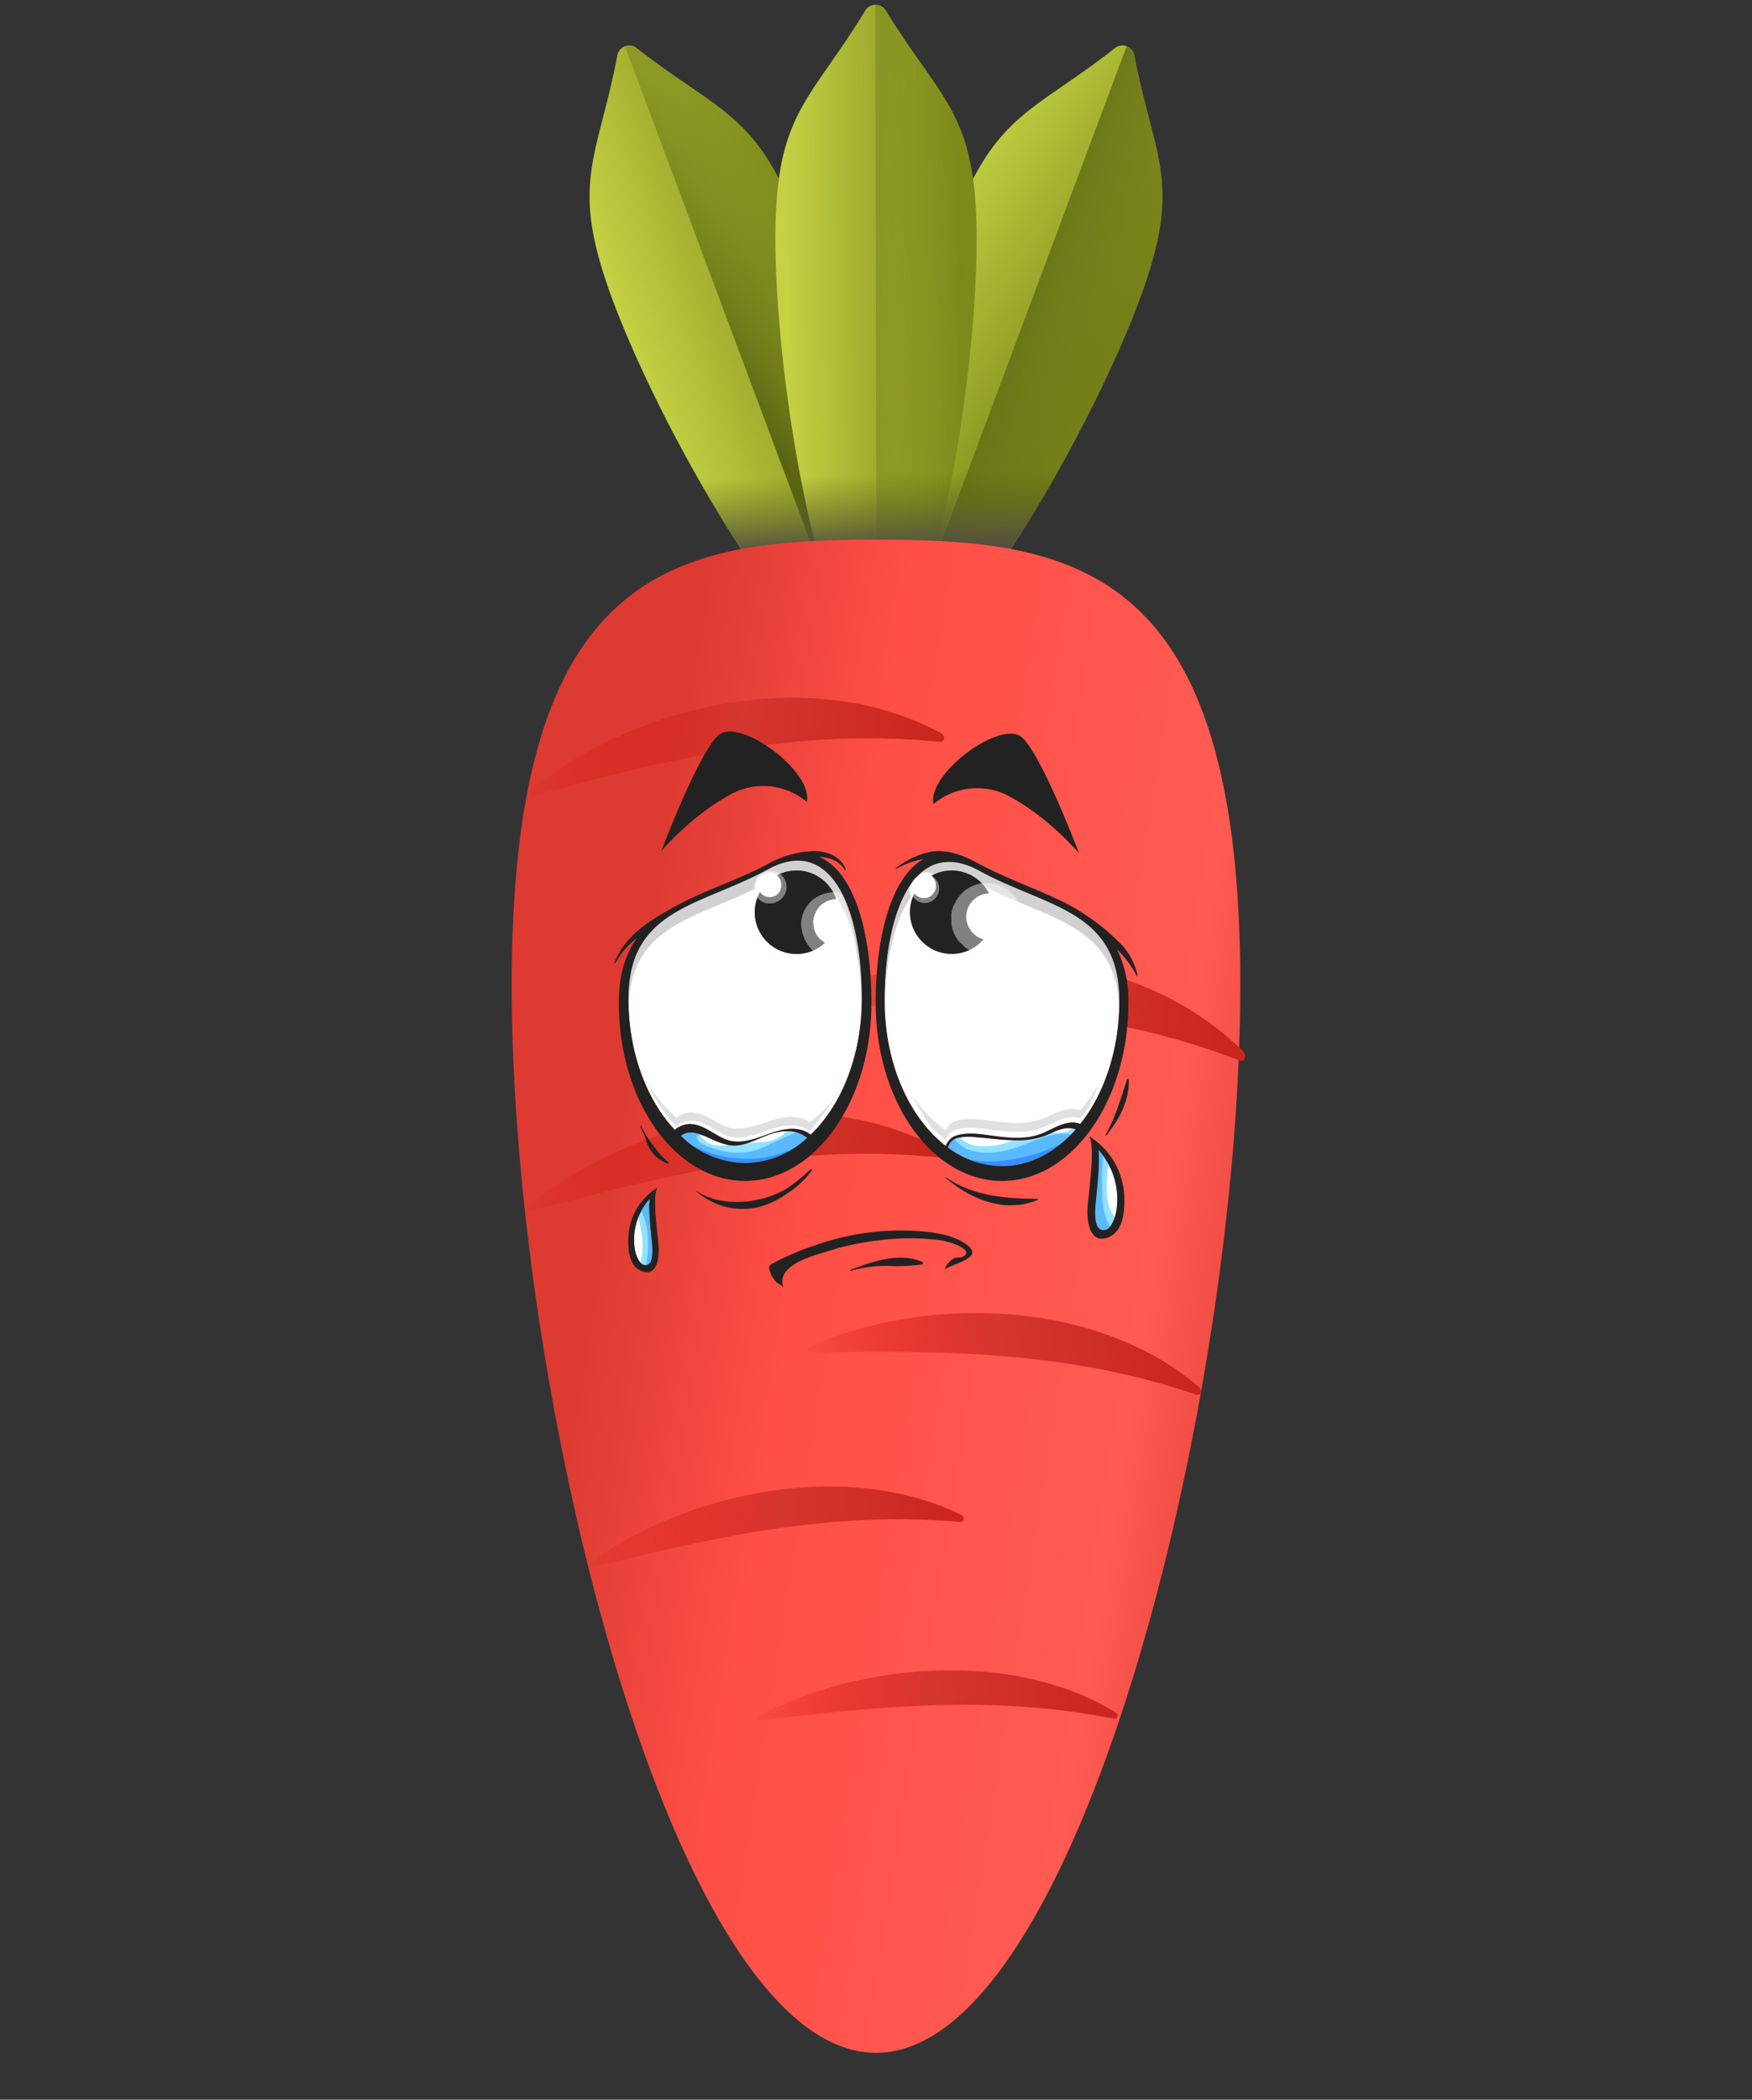 <svg xmlns="http://www.w3.org/2000/svg" xmlns:xlink="http://www.w3.org/1999/xlink" width="419.119" height="502.194" viewBox="0 0 419.119 502.194">
  <rect x="0" y="0" width="419.119" height="502.194" fill="#333333" stroke="none"/>
  <defs>
    <linearGradient id="linear-gradient" x1="0.5" y1="0.133" x2="0.89" y2="0.5" gradientUnits="objectBoundingBox">
      <stop offset="0" stop-color="#c4d143"/>
      <stop offset="1" stop-color="#7c8a1a"/>
    </linearGradient>
    <linearGradient id="linear-gradient-2" x1="1.148" y1="0.346" x2="0.5" y2="0.135" gradientUnits="objectBoundingBox">
      <stop offset="0" stop-color="#7c8a1a" stop-opacity="0"/>
      <stop offset="0.315" stop-color="#768319" stop-opacity="0.314"/>
      <stop offset="0.781" stop-color="#646f15" stop-opacity="0.78"/>
      <stop offset="1" stop-color="#5a6313"/>
    </linearGradient>
    <linearGradient id="linear-gradient-3" x1="0.423" y1="0.116" x2="0.658" y2="0.705" xlink:href="#linear-gradient"/>
    <linearGradient id="linear-gradient-4" x1="1" y1="1" x2="0.395" y2="0.356" xlink:href="#linear-gradient-2"/>
    <linearGradient id="linear-gradient-5" x1="0.246" y1="0.5" x2="0.5" y2="0.748" xlink:href="#linear-gradient"/>
    <linearGradient id="linear-gradient-6" x1="0.886" y1="0.362" x2="0.613" y2="0.084" xlink:href="#linear-gradient-2"/>
    <linearGradient id="linear-gradient-7" x1="0.586" y1="0.529" x2="0.427" y2="0.699" gradientUnits="objectBoundingBox">
      <stop offset="0" stop-color="#5a6313" stop-opacity="0"/>
      <stop offset="1" stop-color="#544f43"/>
    </linearGradient>
    <linearGradient id="linear-gradient-8" x1="0.337" y1="0.293" x2="0.642" y2="0.731" gradientUnits="objectBoundingBox">
      <stop offset="0" stop-color="#dd3b32"/>
      <stop offset="0.279" stop-color="#ff4f46"/>
      <stop offset="0.775" stop-color="#ff5b52"/>
      <stop offset="1" stop-color="#dd3b32"/>
    </linearGradient>
    <linearGradient id="linear-gradient-9" x1="-0.051" x2="1" y2="1" gradientUnits="objectBoundingBox">
      <stop offset="0" stop-color="#d30e03" stop-opacity="0"/>
      <stop offset="0.513" stop-color="#d5362e"/>
      <stop offset="1" stop-color="#c9251c"/>
    </linearGradient>
    <clipPath id="clip-path">
      <rect id="Rectangle_57" data-name="Rectangle 57" width="17.081" height="17.22" fill="none"/>
    </clipPath>
    <clipPath id="clip-path-2">
      <rect id="Rectangle_58" data-name="Rectangle 58" width="6.864" height="6.919" fill="none"/>
    </clipPath>
    <clipPath id="clip-path-3">
      <rect id="Rectangle_59" data-name="Rectangle 59" width="7.858" height="7.824" fill="none"/>
    </clipPath>
    <clipPath id="clip-path-4">
      <rect id="Rectangle_60" data-name="Rectangle 60" width="13.27" height="15.646" fill="none"/>
    </clipPath>
  </defs>
  <g id="Group_250" data-name="Group 250" transform="translate(-2220.881 -1891.282)">
    <g id="Group_159" data-name="Group 159" transform="translate(2228.274 1932.61)">
      <g id="Group_3" data-name="Group 3" transform="translate(92.802 18.709) rotate(-45)">
        <g id="Group_1" data-name="Group 1" transform="translate(0 0)">
          <path id="Path_1" data-name="Path 1" d="M24.367,41.36C11.892,68.752-2.74,120.169.441,145.641a2.885,2.885,0,0,0,4.71,2.132C26.48,133.4,55.75,88.6,68.225,61.212s6.148-32.978,2.967-58.451A2.885,2.885,0,0,0,66.482.629C45.153,15.008,36.842,13.967,24.367,41.36Z" fill="url(#linear-gradient)"/>
          <path id="Path_2" data-name="Path 2" d="M3.02,147.538C24.35,133.16,53.62,88.369,66.094,60.977S72.242,28,69.061,2.526A3.06,3.06,0,0,0,67.371,0L0,147.931a3.075,3.075,0,0,0,3.02-.393Z" transform="translate(2.131 0.235)" fill="url(#linear-gradient-2)"/>
        </g>
        <g id="Group_2" data-name="Group 2" transform="translate(6.22 79.045)">
          <path id="Path_3" data-name="Path 3" d="M87.1,7.471C59.709,19.959,14.933,49.165.622,70.475a2.885,2.885,0,0,0,2.156,4.7c25.53,3.143,77.007-11.458,104.393-23.946s26.276-20.855,40.588-42.166a2.885,2.885,0,0,0-2.156-4.7C120.071,1.222,114.482-5.017,87.1,7.471Z" fill="url(#linear-gradient-3)"/>
          <path id="Path_4" data-name="Path 4" d="M2.537,69.126C28.067,72.269,79.544,57.668,106.93,45.18s26.276-20.855,40.587-42.166A3.059,3.059,0,0,0,147.9,0L0,67.442A3.078,3.078,0,0,0,2.537,69.126Z" transform="translate(0.24 6.048)" fill="url(#linear-gradient-4)"/>
        </g>
      </g>
      <g id="Group_4" data-name="Group 4" transform="translate(119.755 40.968) rotate(-45)">
        <path id="Path_5" data-name="Path 5" d="M58.923,23.583C37.673,44.9,6.017,87.978.108,112.958a2.885,2.885,0,0,0,3.67,3.641C28.784,110.57,71.846,78.81,93.1,57.494s17.271-28.759,23.18-53.74a2.885,2.885,0,0,0-3.67-3.641C87.6,6.143,80.174,2.267,58.923,23.583Z" fill="url(#linear-gradient-5)"/>
        <path id="Path_6" data-name="Path 6" d="M2.968,115.8C27.973,109.772,71.035,78.012,92.286,56.7s17.271-28.759,23.18-53.74a3.062,3.062,0,0,0-.7-2.956L0,115.117A3.078,3.078,0,0,0,2.968,115.8Z" transform="translate(0.81 0.798)" fill="url(#linear-gradient-6)"/>
      </g>
      <path id="Path_7" data-name="Path 7" d="M11.012,0C3.68,24.476-1.6,51.438.441,67.756a2.862,2.862,0,0,0,2.907,2.753,2.762,2.762,0,0,0,2.875,3.114A2.893,2.893,0,0,0,9,76.333c16.34,2.012,43.3-3.248,67.781-10.568Z" transform="translate(147.876 73.781) rotate(-45)" fill="url(#linear-gradient-7)"/>
      <path id="Path_15" data-name="Path 15" d="M250.2,169.419C179.528,240.089,41.957,322.477,7.921,288.441S56.272,116.834,126.943,46.164s102.863-47.679,136.9-13.643,57.028,66.227-13.643,136.9Z" transform="translate(-7.393 251.307) rotate(-45)" fill="url(#linear-gradient-8)"/>
      <path id="Path_9" data-name="Path 9" d="M2.839.5A89.857,89.857,0,0,1,15.266,6.188c2.466,1.34,5.045,2.91,7.7,4.659,2.63,1.786,5.373,3.722,8.028,5.912a104.555,104.555,0,0,1,7.917,7.063c2.56,2.544,5.03,5.249,7.355,8.076q1.737,2.125,3.343,4.346c1.119,1.44,2.088,2.985,3.078,4.492,1.023,1.484,1.893,3.06,2.774,4.6.906,1.519,1.668,3.111,2.441,4.655a81.851,81.851,0,0,1,3.814,9.262c.548,1.5.952,3.026,1.371,4.48s.759,2.888,1.037,4.288a74.9,74.9,0,0,1,1.216,7.709c.2,2.348.282,4.421.324,6.126-.023,1.73-1.652,2.414-2.234.973l-2.36-5.064c-.992-1.909-1.986-4.112-3.277-6.4-.612-1.162-1.228-2.382-1.969-3.586C55.1,66.561,54.463,65.249,53.634,64,52.1,61.419,50.4,58.761,48.6,56.044c-.962-1.321-1.8-2.75-2.816-4.093s-1.945-2.76-2.989-4.121c-1.017-1.379-2.071-2.746-3.137-4.114-1.042-1.386-2.142-2.738-3.261-4.074-2.158-2.735-4.483-5.341-6.716-7.953l-3.416-3.8L22.871,24.22c-4.48-4.789-8.786-9.168-12.529-12.892L1.4,2.5C-.913.219-.307-.636,2.839.5Z" transform="translate(185.553 198.524) rotate(-45)" fill="url(#linear-gradient-9)"/>
      <path id="Path_10" data-name="Path 10" d="M2.561.08A86.918,86.918,0,0,1,15.109,2.565c2.544.682,5.246,1.543,8.067,2.548,2.8,1.043,5.746,2.2,8.678,3.593,2.962,1.357,5.929,2.928,8.874,4.639,2.936,1.731,5.834,3.624,8.635,5.656q2.1,1.53,4.1,3.172c1.369,1.048,2.63,2.221,3.9,3.356,1.295,1.107,2.478,2.329,3.66,3.514,1.2,1.163,2.291,2.422,3.379,3.634a81.206,81.206,0,0,1,5.8,7.45c.876,1.218,1.633,2.5,2.384,3.7s1.427,2.414,2.038,3.6a72.263,72.263,0,0,1,3.089,6.616c.79,2.052,1.4,3.882,1.885,5.393.431,1.548-.839,2.5-1.732,1.337l-3.417-4.021c-1.379-1.494-2.836-3.25-4.58-5.02-.846-.908-1.711-1.866-2.684-2.784s-1.87-1.966-2.933-2.909c-2.03-1.977-4.236-3.989-6.546-6.033-1.2-.976-2.319-2.073-3.568-3.058S51.69,34.9,50.409,33.908c-1.263-1.015-2.555-2.014-3.86-3.01-1.287-1.017-2.616-1.991-3.959-2.949-2.63-1.987-5.376-3.823-8.041-5.683L30.52,19.592l-3.97-2.559c-5.23-3.332-10.2-6.335-14.5-8.873l-10.257-6C-.86.607-.539-.28,2.561.08Z" transform="translate(118.801 247.532) rotate(-45)" fill="url(#linear-gradient-9)"/>
      <path id="Path_11" data-name="Path 11" d="M2.561.08A86.916,86.916,0,0,1,15.109,2.565c2.544.682,5.246,1.543,8.067,2.548,2.8,1.043,5.747,2.2,8.678,3.593,2.962,1.357,5.929,2.928,8.874,4.639,2.937,1.731,5.834,3.624,8.635,5.656q2.1,1.53,4.1,3.172c1.369,1.048,2.631,2.221,3.9,3.356,1.295,1.106,2.478,2.329,3.66,3.513,1.2,1.163,2.291,2.422,3.379,3.634a81.217,81.217,0,0,1,5.8,7.45c.876,1.218,1.633,2.5,2.384,3.7s1.427,2.414,2.037,3.6a72.257,72.257,0,0,1,3.089,6.616c.79,2.052,1.4,3.882,1.885,5.393.431,1.548-.839,2.5-1.732,1.337l-3.417-4.021c-1.379-1.494-2.837-3.25-4.58-5.02-.847-.908-1.711-1.866-2.684-2.784s-1.87-1.966-2.932-2.909c-2.03-1.977-4.236-3.989-6.546-6.033-1.2-.976-2.319-2.073-3.568-3.058S51.69,34.9,50.408,33.907c-1.263-1.015-2.556-2.014-3.86-3.01-1.287-1.017-2.617-1.991-3.96-2.949-2.63-1.987-5.376-3.823-8.041-5.684L30.52,19.59l-3.97-2.559c-5.23-3.332-10.2-6.335-14.5-8.873l-10.257-6C-.86.607-.54-.28,2.561.08Z" transform="translate(119.244 148.173) rotate(-45)" fill="url(#linear-gradient-9)"/>
      <path id="Path_12" data-name="Path 12" d="M2.4.5a84.724,84.724,0,0,1,10.8,5.29c2.154,1.232,4.415,2.663,6.754,4.252,2.317,1.618,4.736,3.369,7.1,5.336,2.4,1.938,4.756,4.069,7.068,6.32,2.3,2.267,4.535,4.669,6.656,7.173q1.585,1.882,3.066,3.842c1.025,1.273,1.931,2.631,2.852,3.959.947,1.308,1.773,2.692,2.6,4.041.852,1.335,1.587,2.73,2.329,4.083a80.527,80.527,0,0,1,3.763,8.1c.551,1.307.983,2.637,1.424,3.905s.814,2.515,1.132,3.732c.7,2.395,1.111,4.689,1.494,6.7.313,2.036.509,3.831.65,5.308.088,1.5-1.236,2.047-1.813.785l-2.291-4.444c-.949-1.678-1.919-3.609-3.142-5.624-.584-1.022-1.176-2.092-1.871-3.153s-1.3-2.221-2.071-3.326c-1.44-2.27-3.031-4.612-4.71-7.008-.887-1.168-1.681-2.425-2.612-3.613s-1.8-2.438-2.759-3.642c-.938-1.219-1.9-2.429-2.884-3.641-.959-1.226-1.964-2.424-2.985-3.61-1.977-2.422-4.087-4.739-6.121-7.057l-3.1-3.381-3.07-3.263c-4.053-4.264-7.937-8.169-11.308-11.494L1.3,2.177C-.783.138-.321-.58,2.4.5Z" transform="translate(185.553 281.513) rotate(-45)" fill="url(#linear-gradient-9)"/>
      <path id="Path_13" data-name="Path 13" d="M2.219.138A82.571,82.571,0,0,1,13.232,2.878c2.237.706,4.619,1.571,7.106,2.564,2.474,1.024,5.073,2.147,7.669,3.477,2.621,1.3,5.254,2.774,7.873,4.369,2.612,1.611,5.2,3.358,7.7,5.216q1.874,1.4,3.673,2.888c1.226.955,2.364,2.01,3.509,3.035,1.164,1,2.235,2.094,3.3,3.156,1.084,1.045,2.077,2.165,3.066,3.245a79.944,79.944,0,0,1,5.308,6.6c.806,1.076,1.511,2.2,2.208,3.258s1.33,2.118,1.9,3.157c1.2,2.032,2.113,4.028,2.934,5.769.765,1.782,1.367,3.368,1.844,4.676.434,1.337-.63,2.088-1.45,1.055l-3.12-3.583c-1.254-1.337-2.586-2.9-4.167-4.487-.769-.813-1.557-1.668-2.435-2.5s-1.7-1.76-2.656-2.612c-1.837-1.778-3.826-3.592-5.909-5.44-1.077-.887-2.091-1.873-3.212-2.769s-2.2-1.861-3.351-2.767c-1.135-.924-2.293-1.834-3.463-2.743-1.155-.925-2.346-1.818-3.547-2.7-2.357-1.815-4.81-3.507-7.194-5.216l-3.6-2.468L23.69,15.7c-4.668-3.085-9.1-5.878-12.931-8.244l-9.141-5.6C-.747.41-.5-.325,2.219.138Z" transform="translate(133.534 332.931) rotate(-45)" fill="url(#linear-gradient-9)"/>
      <path id="Path_14" data-name="Path 14" d="M2.083.333a80.845,80.845,0,0,1,9.985,3.976c2.015.944,4.148,2.055,6.37,3.3,2.207,1.269,4.518,2.646,6.811,4.211,2.318,1.539,4.631,3.246,6.92,5.06s4.525,3.775,6.686,5.816q1.616,1.535,3.155,3.143C43.063,26.877,44.026,28,45,29.093c.993,1.075,1.89,2.224,2.79,3.342s1.738,2.267,2.562,3.394a79.371,79.371,0,0,1,4.352,6.78c.655,1.1,1.212,2.224,1.767,3.294s1.051,2.128,1.494,3.162c.934,2.031,1.613,3.993,2.224,5.708.556,1.745.979,3.288,1.309,4.559.288,1.292-.762,1.847-1.434.787L57.479,56.4c-1.048-1.4-2.148-3.014-3.478-4.686-.643-.85-1.3-1.743-2.043-2.621s-1.422-1.846-2.237-2.757c-1.55-1.88-3.238-3.815-5.009-5.792-.922-.959-1.777-2-2.739-2.975s-1.88-2-2.868-2.991c-.972-1-1.968-1.992-2.975-2.983s-2.018-1.984-3.056-2.951c-2.029-1.982-4.158-3.864-6.221-5.753L23.73,20.148,20.648,17.5c-4.063-3.457-7.931-6.614-11.281-9.3l-8-6.365C-.7.192-.4-.452,2.083.333Z" transform="translate(173.838 369.633) rotate(-45)" fill="url(#linear-gradient-9)"/>
    </g>
    <g id="Group_235" data-name="Group 235" transform="translate(186.992 -671.793)">
      <path id="Path_364" data-name="Path 364" d="M296.045,151.8c.03-1.838-1.114-9.222-.64-12.364a14.685,14.685,0,0,0-3.528,12.182c.223,1.17,1.037,3.9,2.722,3.657,1.408-.2,1.429-2.428,1.447-3.476" transform="translate(1893.908 2710.377)" fill="#91e1ff"/>
      <path id="Path_365" data-name="Path 365" d="M373,150.163c2.041.292,3.028-3.017,3.3-4.432a17.8,17.8,0,0,0-4.271-14.763c.571,3.807-.816,12.756-.779,14.982.022,1.268.046,3.969,1.753,4.213" transform="translate(1924.627 2707.11)" fill="#91e1ff"/>
      <path id="Path_366" data-name="Path 366" d="M301.769,145.462a5.727,5.727,0,0,1,3.667-1.4c4.062.108,6.711,3.885,10.723,4.183,3.786.281,7.244-1.8,10.823-2.668,2.393-.582,5.326-.6,7.291,1.055,7.386-7.064,12.239-18.982,12.239-32.493,0-21.683-7.333-39.263-22.471-30.984-16.117,8.813-33.349,9.3-33.349,30.984,0,12.792,4.349,24.152,11.078,31.32m20.388-56.9a2.622,2.622,0,0,0,2.332,1.236c3,0,3.581-3.772,1.724-5.217a9.986,9.986,0,0,1,14.147,5.656,5.427,5.427,0,0,0-5.014,3.456,4.238,4.238,0,0,0-.482,2.166q.1.748.2,1.5a5.6,5.6,0,0,0,1.445,2.479c.38.3.761.588,1.139.88.008.006.018.008.028.015a9.986,9.986,0,0,1-15.52-12.168" transform="translate(1893.54 2687.854)" fill="#fff"/>
      <path id="Path_367" data-name="Path 367" d="M322.452,128.105c-2.927.707-5.481,2.374-8.462,2.948s-5.5-.751-8.141-1.942c-1.515-.685-3.3-1.383-4.964-.866a2.963,2.963,0,0,0-1.142.664,21.394,21.394,0,0,0,30.2.475c-2.079-1.813-4.841-1.92-7.5-1.279" transform="translate(1897.033 2705.868)" fill="#59baff"/>
      <path id="Path_368" data-name="Path 368" d="M357.514,83.386c-15.226-8.328-22.6,9.356-22.6,31.168,0,14.969,5.922,27.993,14.645,34.692a3.932,3.932,0,0,1,2.644-2.556c3.15-.927,6.912-.06,10.088.3,3.972.455,7.52.593,11.222-1.16,2.442-1.157,5.476-2.98,8.214-1.874,5.731-7.23,9.338-17.726,9.338-29.408,0-21.812-17.336-22.3-33.55-31.168m1,16.451a9.985,9.985,0,0,1-16.5-10.965,2.194,2.194,0,0,0,.241.269,3.2,3.2,0,0,0,2.042.843l.768-.1a2.877,2.877,0,0,0,1.272-.74c.15-.194.3-.391.45-.585a2.888,2.888,0,0,0,.395-1.454v-.273a2.18,2.18,0,0,0-.249-1.112,2.137,2.137,0,0,0-.6-.927,2.2,2.2,0,0,0-.219-.208,9.985,9.985,0,0,1,13.74,4.219,5.686,5.686,0,0,0-5.459,5.62,5.824,5.824,0,0,0,4.12,5.416" transform="translate(1910.605 2687.937)" fill="#fff"/>
      <path id="Path_369" data-name="Path 369" d="M368.757,129.168a20.342,20.342,0,0,1-7.523.945c-2.952-.06-5.864-.513-8.806-.717a12.658,12.658,0,0,0-4.307.177,3.065,3.065,0,0,0-2.28,2.316,21.765,21.765,0,0,0,12.928,4.431c6.688,0,12.829-3.293,17.651-8.787-2.633-1-5.161.7-7.663,1.634" transform="translate(1914.823 2705.667)" fill="#59baff"/>
      <path id="Path_370" data-name="Path 370" d="M324.041,83.158c-16.117,8.813-33.351,9.3-33.351,30.984,0,.56.012,1.117.029,1.671.687-19.019,15.489-20.8,30.313-28.034a3.252,3.252,0,0,1,.105-1.257,3.636,3.636,0,0,1,2.506-2.46,4.444,4.444,0,0,1,3.057.279,9.969,9.969,0,0,1,12.946,4.274c4.381,5.506,6.64,15.532,6.846,26.867.011-.442.018-.893.018-1.34,0-21.683-7.333-39.263-22.47-30.984" transform="translate(1893.539 2687.854)" fill="#d1d1d1"/>
      <path id="Path_371" data-name="Path 371" d="M341.065,87.811a5.539,5.539,0,0,1-.1-2.442c-4.061,6.034-6.058,16.26-6.058,27.609,0,.45.007.9.017,1.35.2-10.85,2.262-20.5,6.252-26.19a2.542,2.542,0,0,1-.115-.327" transform="translate(1910.605 2689.513)" fill="#d1d1d1"/>
      <path id="Path_372" data-name="Path 372" d="M355.133,83.384c-5.824-3.186-10.5-2.561-14.053.64a4.368,4.368,0,0,1,3.283.243,9.968,9.968,0,0,1,12.04,2.861c15.481,8.047,31.541,9.2,32.25,29.1.018-.557.029-1.116.029-1.677,0-21.813-17.335-22.3-33.549-31.169" transform="translate(1912.986 2687.937)" fill="#d1d1d1"/>
      <path id="Path_373" data-name="Path 373" d="M306.061,131.706a17.114,17.114,0,0,0,9.685.862,23.153,23.153,0,0,0,4.16-1.655c2.115-1.006,4.223-1.987,6.371-2.9a10.037,10.037,0,0,0-4.884.1c-2.928.708-5.481,2.375-8.462,2.948s-5.506-.75-8.142-1.942c-.687-.31-3-1.109-2.1.771a2.734,2.734,0,0,0,1.573,1.154c.588.237,1.189.462,1.795.669" transform="translate(1898.091 2705.868)" fill="#91e1ff"/>
      <path id="Path_374" data-name="Path 374" d="M346.988,129.853a7.017,7.017,0,0,0,3.106,2.413c3.473,1.4,7.625.891,11.1-.223,3.983-1.281,7.876-3.477,12.168-3.481a13.384,13.384,0,0,1,1.518.159c.373-.385.743-.777,1.1-1.185-2.633-1-5.161.7-7.663,1.631a20.285,20.285,0,0,1-7.524.945c-2.951-.058-5.862-.51-8.8-.715a12.692,12.692,0,0,0-4.307.177,3.46,3.46,0,0,0-.69.279" transform="translate(1915.266 2705.667)" fill="#91e1ff"/>
      <path id="Path_375" data-name="Path 375" d="M317.807,133.244a28.323,28.323,0,0,1-9.9-.692,31.551,31.551,0,0,1-4.439-1.527c-.469-.19-1.028-.484-1.612-.729a21.519,21.519,0,0,0,12.435,4.113,21.276,21.276,0,0,0,11.567-3.524,28.477,28.477,0,0,1-8.051,2.359" transform="translate(1897.848 2706.851)" fill="#3890ff"/>
      <path id="Path_376" data-name="Path 376" d="M358.343,133.868a29.166,29.166,0,0,1-8.713-.1,20.634,20.634,0,0,0,7.678,1.5,22.136,22.136,0,0,0,14.068-5.321,42.417,42.417,0,0,1-13.033,3.919" transform="translate(1916.285 2706.717)" fill="#3890ff"/>
      <path id="Path_377" data-name="Path 377" d="M294.91,139.433a15.472,15.472,0,0,0-1.987,2.9,14.727,14.727,0,0,1,1.525,6.338,24.377,24.377,0,0,1-.413,6.611.564.564,0,0,0,.069,0c1.408-.2,1.429-2.428,1.447-3.476.031-1.838-1.113-9.222-.64-12.364" transform="translate(1894.401 2710.377)" fill="#59baff"/>
      <path id="Path_378" data-name="Path 378" d="M373.09,143.87a64.835,64.835,0,0,1,.093-11.423,18.652,18.652,0,0,0-1.16-1.479c.572,3.807-.815,12.756-.779,14.982.022,1.268.047,3.969,1.755,4.213a1.934,1.934,0,0,0,1.771-.783,14.734,14.734,0,0,1-1.68-5.51" transform="translate(1924.626 2707.11)" fill="#59baff"/>
      <path id="Path_379" data-name="Path 379" d="M332.627,128.88c-1.919-1.511-4.787-1.49-7.124-.96-3.5.793-6.878,2.686-10.576,2.431-3.921-.27-6.508-3.712-10.479-3.809a5.83,5.83,0,0,0-3.583,1.271c-2.488-2.471-5.121-5.063-6.84-8.492,1.073,3.829,4.845,8.489,6.84,10.539a5.71,5.71,0,0,1,3.583-1.317c3.971.1,6.558,3.662,10.479,3.942,3.7.265,7.079-1.694,10.576-2.514,2.337-.55,5.2-.57,7.124.994,1.725-1.59,6.766-8.35,7.366-10.03a23.9,23.9,0,0,1-7.366,7.945" transform="translate(1894.827 2702.615)" fill="#e0e0e0"/>
      <path id="Path_380" data-name="Path 380" d="M379.867,125.809c-2.744-1.02-5.779.66-8.224,1.724-3.706,1.612-7.255,1.486-11.232,1.067-3.176-.337-6.942-1.136-10.092-.281a3.8,3.8,0,0,0-2.647,2.351,31.1,31.1,0,0,1-7.9-8.289,40.744,40.744,0,0,0,4.306,7.351,28.81,28.81,0,0,0,3.6,3.131,3.836,3.836,0,0,1,2.647-2.432c3.15-.886,6.916-.058,10.092.288,3.976.437,7.526.567,11.232-1.1,2.445-1.1,5.48-2.837,8.224-1.785a34.434,34.434,0,0,0,2.093-2.818,30.612,30.612,0,0,0,2.073-5.248,35.216,35.216,0,0,1-4.166,6.045" transform="translate(1912.48 2702.787)" fill="#e0e0e0"/>
      <path id="Path_381" data-name="Path 381" d="M375.178,146.116a12.336,12.336,0,0,0,.351-1.36,17.128,17.128,0,0,0-1.867-11.263c-.549,4.54-.992,9.5,1.516,12.623" transform="translate(1925.395 2708.085)" fill="#fff"/>
      <path id="Path_382" data-name="Path 382" d="M293.725,148.8a25.74,25.74,0,0,0-.721-4.659c-.1-.46-.2-.976-.32-1.483a13.822,13.822,0,0,0-.808,7.717,6.988,6.988,0,0,0,1.307,3.064,15.4,15.4,0,0,0,.542-4.639" transform="translate(1893.908 2711.62)" fill="#fff"/>
      <path id="Path_383" data-name="Path 383" d="M365.252,128.307a4.645,4.645,0,0,0,3.382-1.008,8.617,8.617,0,0,0-4.84,1.041c.484-.017.97-.025,1.458-.033" transform="translate(1921.752 2705.668)" fill="#fff"/>
      <path id="Path_384" data-name="Path 384" d="M358.683,130.262c.71-.208,1.4-.467,2.091-.725h-.346c-2.951-.06-5.864-.511-8.8-.717a15.225,15.225,0,0,0-3.691.039c2.314,2.9,7.61,2.326,10.751,1.4" transform="translate(1915.63 2706.245)" fill="#fff"/>
      <path id="Path_385" data-name="Path 385" d="M311.455,130.529c3.468-.015,6.839-.158,9.093-2.777a12.178,12.178,0,0,0-2.6.352c-2.28.55-4.332,1.681-6.536,2.425Z" transform="translate(1901.536 2705.869)" fill="#fff"/>
      <path id="Path_386" data-name="Path 386" d="M307.531,130.955a17.79,17.79,0,0,0,2.3-.161,22.618,22.618,0,0,1-5.235-1.942,4.968,4.968,0,0,0-1.608-.432,5.57,5.57,0,0,0,4.544,2.535" transform="translate(1898.285 2706.127)" fill="#fff"/>
      <path id="Path_387" data-name="Path 387" d="M364.625,60.122c-4.866-4.608-22.79,8.449-21.253,15.876a16.184,16.184,0,0,1,18.692-1.537c9.121,4.993,16.131,13.316,16.131,13.316s-8.7-23.045-13.569-27.655" transform="translate(1913.834 2679.398)" fill="#222"/>
      <path id="Path_388" data-name="Path 388" d="M309.922,59.752C305.056,64.361,296.35,87.4,296.35,87.4s7.013-8.321,16.134-13.313a16.184,16.184,0,0,1,18.689,1.536c1.537-7.424-16.387-20.484-21.25-15.876" transform="translate(1895.724 2679.256)" fill="#222"/>
      <path id="Path_389" data-name="Path 389" d="M319.535,158.312c16.688,0,30.216-19.031,30.216-42.506,0-16.925-4.127-31.538-12.572-35.015,2.477.143,4.892.883,6.233,3.181a.119.119,0,0,0,.218-.1c-1.092-3.146-4.562-4.49-7.663-4.459a24.39,24.39,0,0,0-10.543,2.848c-7.316,4-15.389,6.395-22.681,10.429-5.979,3.31-11.847,6.761-14.468,13.439-.06.154.163.227.237.089a18.143,18.143,0,0,1,5.149-5.99c-2.723,3.748-4.339,8.668-4.339,15.575,0,23.475,13.525,42.506,30.213,42.506m0-4.267a22.519,22.519,0,0,1-15.364-6.483,2.963,2.963,0,0,1,1.142-.664c1.666-.517,3.45.183,4.964.866,2.636,1.192,5.169,2.513,8.141,1.942s5.535-2.241,8.462-2.948c2.654-.64,5.416-.534,7.5,1.279a22.317,22.317,0,0,1-14.84,6.008M324.976,83.8c15.137-8.279,22.47,9.3,22.47,30.984,0,13.511-4.852,25.429-12.238,32.493-1.967-1.658-4.9-1.637-7.291-1.055-3.578.87-7.038,2.949-10.823,2.668-4.014-.3-6.662-4.075-10.724-4.183a5.726,5.726,0,0,0-3.666,1.4c-6.73-7.168-11.079-18.528-11.079-31.32,0-21.683,17.234-22.171,33.351-30.984" transform="translate(1892.604 2687.215)" fill="#222"/>
      <path id="Path_390" data-name="Path 390" d="M376.166,90.59c-6.141-2.825-12.529-5.081-18.473-8.331-3.527-1.929-7.494-3.448-11.6-2.581a19.59,19.59,0,0,0-7.922,3.858c-.1.076.017.2.115.143a19.46,19.46,0,0,1,6.533-2.359c-7.689,4.263-11.453,18.318-11.453,34.48,0,23.475,13.525,42.506,30.214,42.506S393.8,139.276,393.8,115.8a27.822,27.822,0,0,0-2.68-12.861,25.084,25.084,0,0,1,4.725,6.37c.042.089.2.053.173-.051a15.673,15.673,0,0,0-3.7-7.322A52.561,52.561,0,0,0,376.166,90.59m-12.583,64.176a21.774,21.774,0,0,1-12.929-4.429,3.065,3.065,0,0,1,2.28-2.316,12.692,12.692,0,0,1,4.307-.177c2.942.205,5.854.657,8.8.717a20.314,20.314,0,0,0,7.524-.947c2.5-.934,5.029-2.635,7.663-1.631-4.822,5.491-10.964,8.784-17.65,8.784m28.075-39.5c0,11.682-3.608,22.176-9.337,29.408-2.74-1.107-5.772.717-8.216,1.874-3.7,1.753-7.25,1.616-11.222,1.16-3.175-.366-6.938-1.233-10.087-.3a3.922,3.922,0,0,0-2.644,2.554c-8.724-6.7-14.646-19.722-14.646-34.691,0-21.813,7.376-39.5,22.6-31.169,16.214,8.867,33.549,9.356,33.549,31.169" transform="translate(1910.01 2687.22)" fill="#222"/>
      <path id="Path_391" data-name="Path 391" d="M358.171,88.232a9.982,9.982,0,0,0-13.74-4.219,2.34,2.34,0,0,1,.219.205,3.214,3.214,0,0,1,.845,2.04v.273a2.883,2.883,0,0,1-.395,1.455c-.151.193-.3.389-.45.583a2.879,2.879,0,0,1-1.272.741l-.768.1a3.211,3.211,0,0,1-2.042-.844,2.205,2.205,0,0,1-.241-.27,9.985,9.985,0,0,0,16.5,10.967,5.826,5.826,0,0,1-4.12-5.416,5.684,5.684,0,0,1,5.459-5.619" transform="translate(1912.291 2688.507)" fill="#222"/>
      <path id="Path_392" data-name="Path 392" d="M322.477,102.736a9.949,9.949,0,0,0,6.785-2.661.179.179,0,0,1-.028-.015q-.567-.439-1.138-.88A5.6,5.6,0,0,1,326.65,96.7c-.068-.5-.133-1-.2-1.5A6.226,6.226,0,0,1,328.1,91.23a6.335,6.335,0,0,1,3.85-1.648A9.984,9.984,0,0,0,317.8,83.927c1.857,1.444,1.279,5.215-1.724,5.215a2.625,2.625,0,0,1-2.332-1.236,9.988,9.988,0,0,0,8.734,14.829" transform="translate(1901.953 2688.507)" fill="#222"/>
      <path id="Path_393" data-name="Path 393" d="M297.932,151.769c-.144-2.794-1.594-11.787-.362-14.239a14.594,14.594,0,0,0-6.867,11.413c-.183,2.946,0,7.427,3.311,8.576,3.566,1.242,4.036-3.433,3.918-5.75m-5.674.581a14.682,14.682,0,0,1,3.527-12.181c-.473,3.141.671,10.526.642,12.362-.018,1.048-.04,3.276-1.448,3.477-1.684.243-2.5-2.489-2.721-3.659" transform="translate(1893.526 2709.643)" fill="#222"/>
      <path id="Path_394" data-name="Path 394" d="M374.683,152.885c4.009-1.4,4.231-6.824,4.009-10.394a17.68,17.68,0,0,0-8.32-13.829c1.494,2.971-.265,13.868-.438,17.255-.144,2.807.428,8.471,4.748,6.968m-2.145-21.027a17.8,17.8,0,0,1,4.271,14.763c-.269,1.415-1.256,4.725-3.3,4.432-1.706-.244-1.731-2.944-1.753-4.213-.036-2.224,1.35-11.173.779-14.982" transform="translate(1924.114 2706.22)" fill="#222"/>
      <path id="Path_395" data-name="Path 395" d="M316.986,143.447a20.294,20.294,0,0,0,7.045-3.262,22.154,22.154,0,0,0,5.954-5.534c.13-.19-.121-.448-.3-.286a43.06,43.06,0,0,1-5.623,4.549,22.576,22.576,0,0,1-7.144,2.726c-4.646,1.013-10.357.68-14.369-2.062a.057.057,0,0,0-.065.093,16.594,16.594,0,0,0,14.506,3.777" transform="translate(1898.08 2708.402)" fill="#222"/>
      <path id="Path_396" data-name="Path 396" d="M367.4,140.867c-7.435.014-15.643-.694-21.864-5.161a.076.076,0,0,0-.09.123c6.009,5.2,14.22,8.558,22,5.319.129-.054.108-.281-.043-.281" transform="translate(1914.66 2708.932)" fill="#222"/>
      <path id="Path_397" data-name="Path 397" d="M373.219,132.24c3.088-3.75,5.483-8.22,5.4-13.219,0-.241-.356-.377-.446-.105-1.491,4.468-2.753,9.085-5.139,13.194a.112.112,0,0,0,.183.13" transform="translate(1925.311 2702.401)" fill="#222"/>
      <path id="Path_398" data-name="Path 398" d="M295.866,131.58a21.727,21.727,0,0,1-2.93-4.734.106.106,0,0,0-.194.086c.394.927.859,1.838,1.177,2.794a14.014,14.014,0,0,0,1.193,2.842,8.092,8.092,0,0,0,4.2,3.311.169.169,0,0,0,.157-.294,20.482,20.482,0,0,1-3.6-4.005" transform="translate(1894.328 2705.496)" fill="#222"/>
      <path id="Path_399" data-name="Path 399" d="M325.868,148.481a59.275,59.275,0,0,0-10.242,4.421,1.311,1.311,0,0,0-.6.55,1.223,1.223,0,0,0,.021.8,7,7,0,0,0,1.423,2.77c.4.475,1.762,1.145,1.951,1.511a3.713,3.713,0,0,1,.743-3.994c2.306-2.654,7.047-3.8,10.249-4.808a65.255,65.255,0,0,1,12.306-2.542,59.068,59.068,0,0,1,12.519-.147,17.446,17.446,0,0,1,6.174,1.551c1.664.861,2.445,1.75.912,2.578-.574.308-1.519.073-2.188.42a5.057,5.057,0,0,0-2.187,2.664c1.749-1.482,9.9-2.73,5.16-6.062-3.237-2.276-7.431-2.829-11.268-3.132a61.193,61.193,0,0,0-24.97,3.419" transform="translate(1902.906 2712.483)" fill="#222"/>
      <path id="Path_400" data-name="Path 400" d="M346.138,151.212a.311.311,0,0,0,.062-.593c-5.312-2.438-12.052-.062-17.147,1.865-.132.051-.069.281.069.241a30.589,30.589,0,0,1,8.769-1.171,44.166,44.166,0,0,0,8.246-.342" transform="translate(1908.317 2714.294)" fill="#222"/>
      <g id="Group_201" data-name="Group 201" transform="translate(2261.447 2774.251)" opacity="0.43">
        <g id="Group_200" data-name="Group 200">
          <g id="Group_199" data-name="Group 199" clip-path="url(#clip-path)">
            <path id="Path_401" data-name="Path 401" d="M363.437,92.225a8.572,8.572,0,0,0-1.816-4.105q-.838-.792-1.676-1.58a8.547,8.547,0,0,0-4.1-1.556,8.3,8.3,0,0,0-8.407,4.524,6.428,6.428,0,0,0-1.031,3.12l.051,2.2a8.527,8.527,0,0,0,1.816,4.105l1.676,1.583a8.6,8.6,0,0,0,4.1,1.556,8.313,8.313,0,0,0,8.408-4.525,6.439,6.439,0,0,0,1.028-3.12Z" transform="translate(-346.406 -84.914)" fill="#fff"/>
          </g>
        </g>
      </g>
      <g id="Group_204" data-name="Group 204" transform="translate(2251.692 2772.15)" opacity="0.43">
        <g id="Group_203" data-name="Group 203">
          <g id="Group_202" data-name="Group 202" clip-path="url(#clip-path-2)">
            <path id="Path_402" data-name="Path 402" d="M346.212,86.335a3.442,3.442,0,0,0-.732-1.649l-.672-.636a3.482,3.482,0,0,0-1.649-.625,3.845,3.845,0,0,0-2.531.751,3.835,3.835,0,0,0-1.261,2.321l.019.883a3.458,3.458,0,0,0,.729,1.649l.674.635a3.44,3.44,0,0,0,1.649.625,3.548,3.548,0,0,0,3.793-3.071Z" transform="translate(-339.367 -83.398)" fill="#fff"/>
          </g>
        </g>
      </g>
      <g id="Group_207" data-name="Group 207" transform="translate(2214.212 2771.335)" opacity="0.43">
        <g id="Group_206" data-name="Group 206">
          <g id="Group_205" data-name="Group 205" clip-path="url(#clip-path-3)">
            <path id="Path_403" data-name="Path 403" d="M316.664,82.81a4.048,4.048,0,0,0-4.321,3.5c-.205,1.942,1.365,4.323,3.5,4.323a4.05,4.05,0,0,0,4.321-3.5c.205-1.942-1.365-4.323-3.5-4.323" transform="translate(-312.324 -82.81)" fill="#fff"/>
          </g>
        </g>
      </g>
      <g id="Group_210" data-name="Group 210" transform="translate(2225.532 2776.488)" opacity="0.43">
        <g id="Group_209" data-name="Group 209">
          <g id="Group_208" data-name="Group 208" clip-path="url(#clip-path-4)">
            <path id="Path_404" data-name="Path 404" d="M329.883,86.577a6.041,6.041,0,0,0-.732-.05,8.495,8.495,0,0,0-5.772,1.713,8,8,0,0,0-2.873,5.291c-.24,3.885,2.606,8.641,7,8.641a8.5,8.5,0,0,0,5.771-1.709q.247-.2.484-.432c-.74-4.651-1.646-9.308-3.879-13.455" transform="translate(-320.492 -86.528)" fill="#fff"/>
          </g>
        </g>
      </g>
    </g>
  </g>
</svg>
